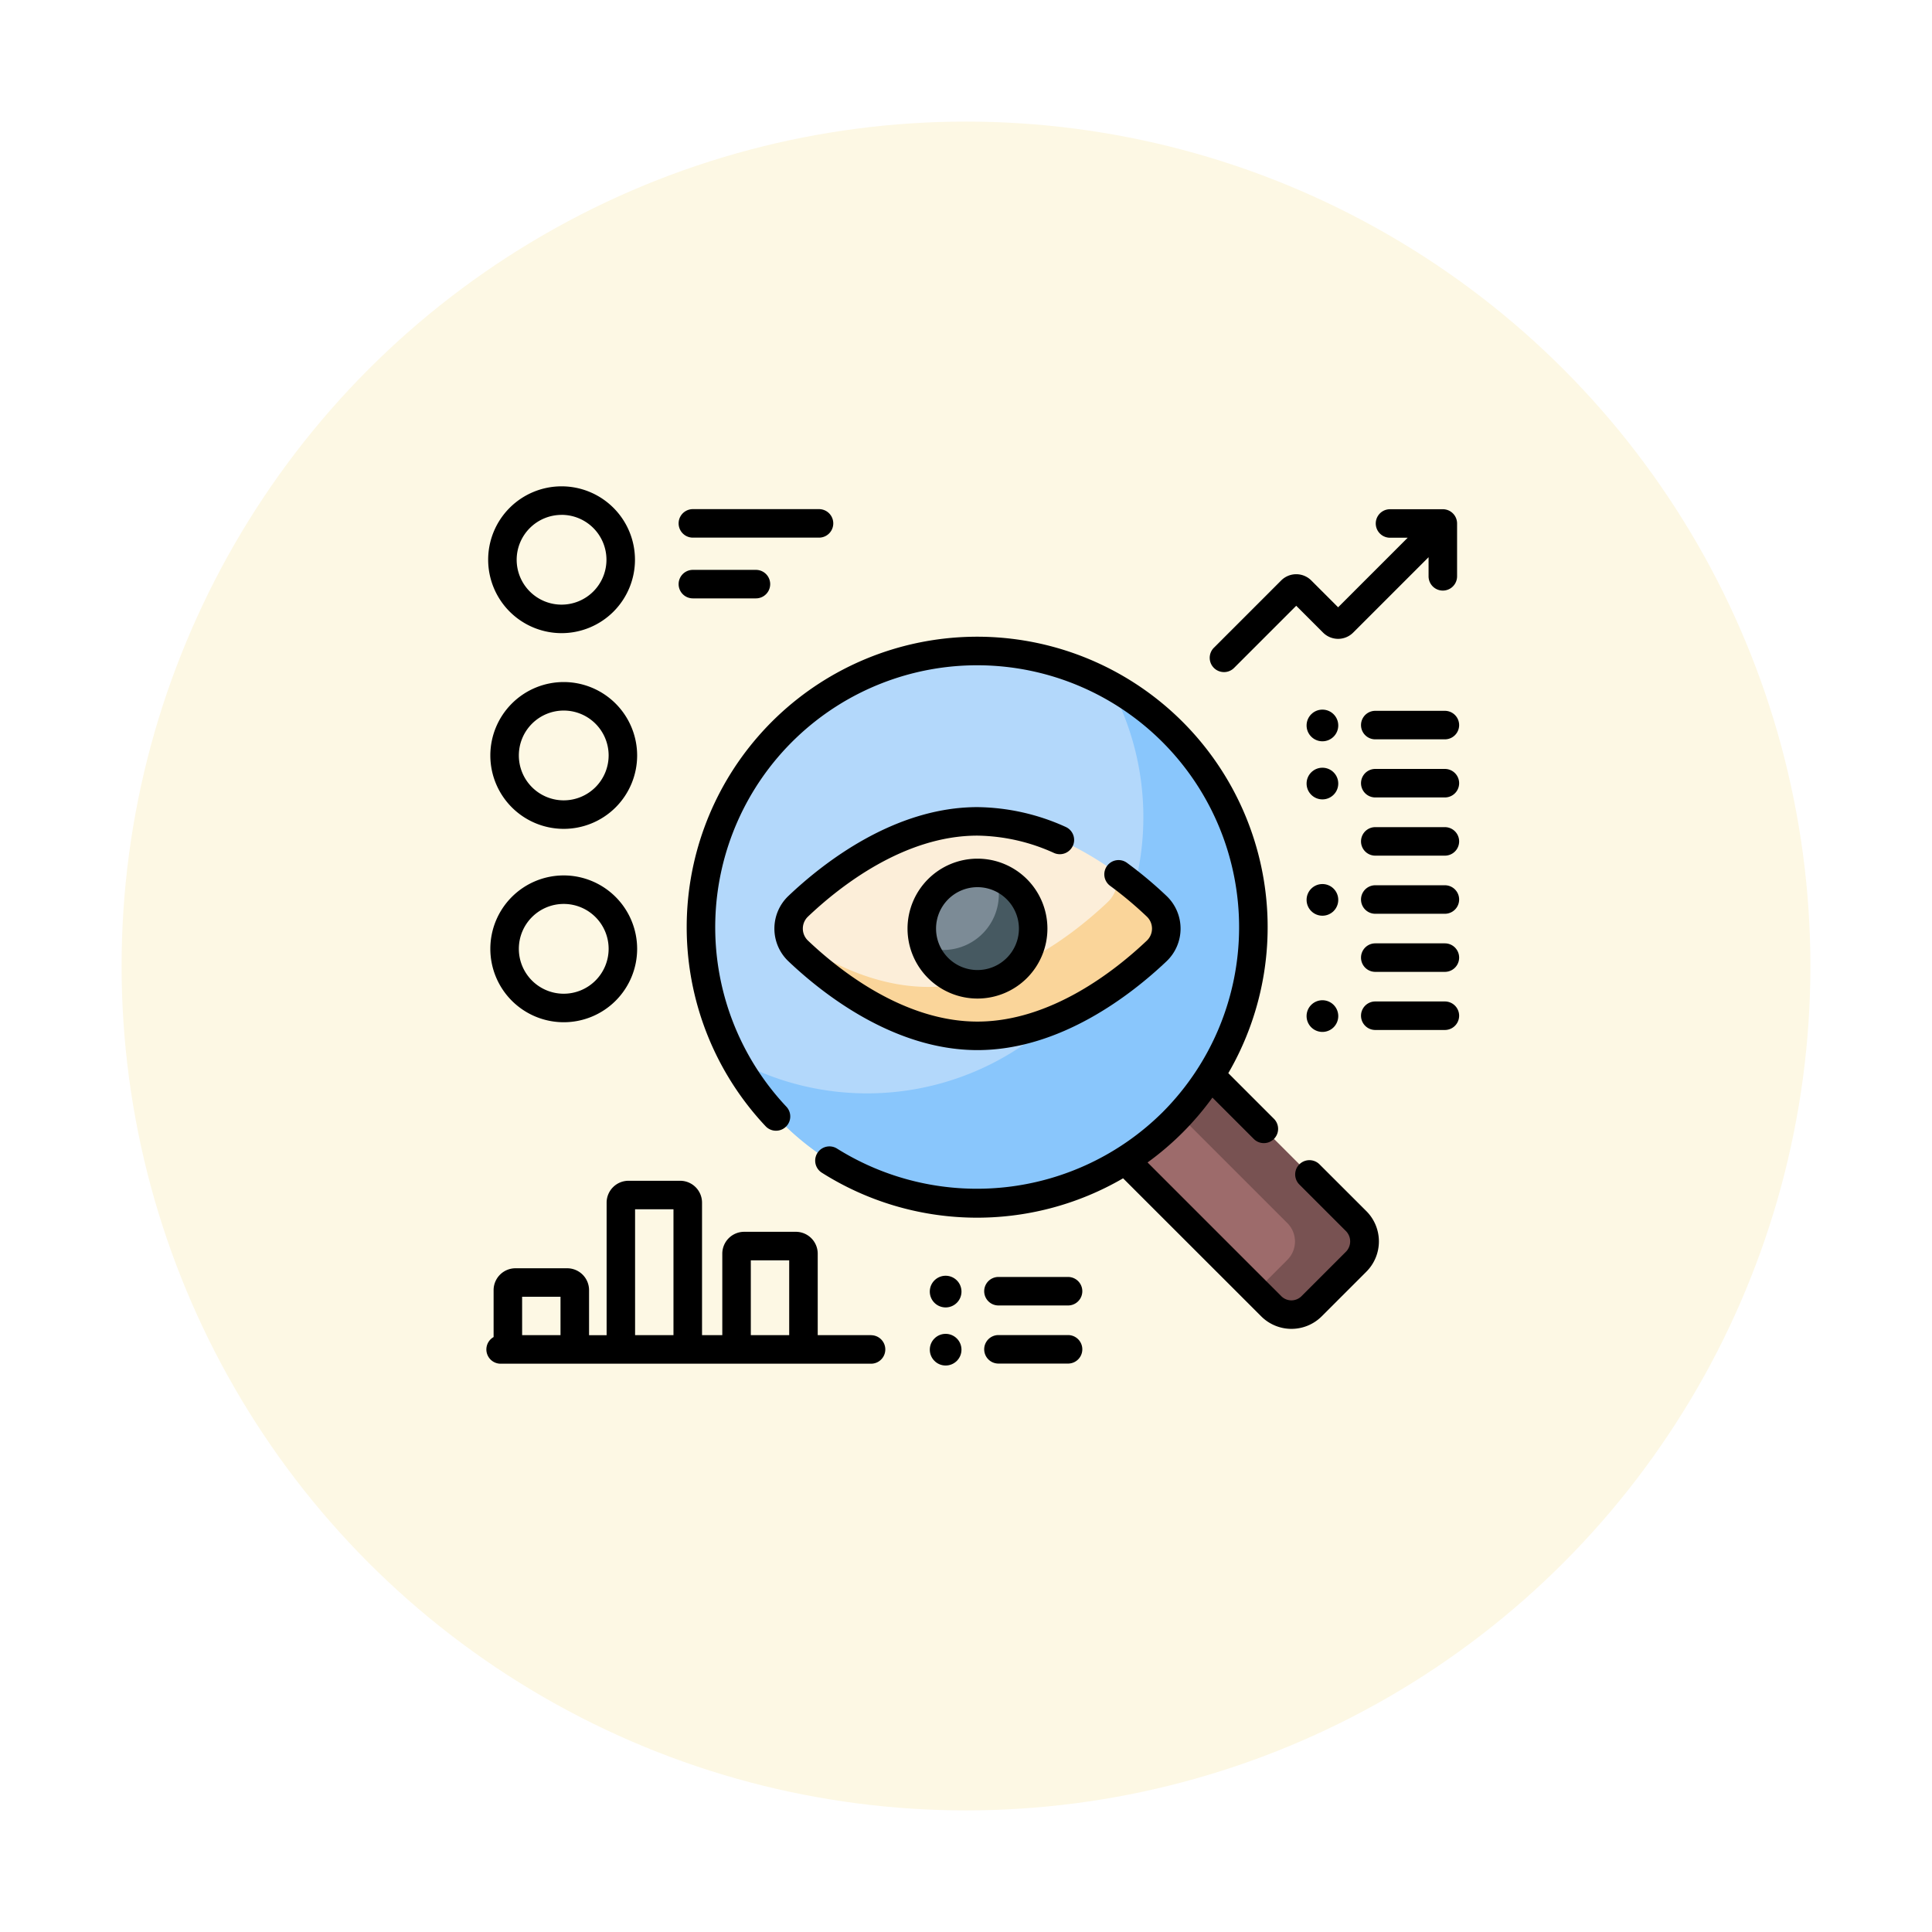 <svg xmlns="http://www.w3.org/2000/svg" xmlns:xlink="http://www.w3.org/1999/xlink" width="143" height="143" viewBox="0 0 143 143"><defs><filter id="a" x="0" y="0" width="143" height="143" filterUnits="userSpaceOnUse"><feOffset dy="3" input="SourceAlpha"/><feGaussianBlur stdDeviation="3" result="b"/><feFlood flood-opacity="0.161"/><feComposite operator="in" in2="b"/><feComposite in="SourceGraphic"/></filter></defs><g transform="translate(-256 -12347)"><g transform="matrix(1, 0, 0, 1, 256, 12347)" filter="url(#a)"><circle cx="62.5" cy="62.5" r="62.5" transform="translate(9 6)" fill="#fdf8e4"/></g><g transform="translate(292 12358.363)"><g transform="translate(43.376 64.313)"><path d="M329.46,324.479l-3.31,3.31a2.109,2.109,0,0,1-2.983,0l-14.718-14.718,6.293-6.293L329.46,321.5a2.109,2.109,0,0,1,0,2.983Z" transform="translate(-308.449 -306.778)" fill="#9d6b6b"/></g><g transform="translate(47.053 64.313)"><path d="M351.929,321.5l-14.718-14.717-2.616,2.616,12.236,12.236a1.92,1.92,0,0,1,0,2.715l-2.319,2.319,1.124,1.124a2.11,2.11,0,0,0,2.984,0l3.309-3.309A2.11,2.11,0,0,0,351.929,321.5Z" transform="translate(-334.596 -306.778)" fill="#785252"/></g><g transform="translate(15.889 36.826)"><circle cx="20.443" cy="20.443" r="20.443" fill="#b3d8fb"/></g><g transform="translate(18.385 39.322)"><path d="M163.142,132.558a20.448,20.448,0,0,0-4.658-3.491,20.449,20.449,0,0,1-27.745,27.745,20.445,20.445,0,1,0,32.4-24.253Z" transform="translate(-130.739 -129.067)" fill="#89c6fc"/></g><g transform="translate(22.373 49.432)"><path d="M186.339,207.244a2.281,2.281,0,0,1,0,3.306c-2.45,2.326-7.471,6.284-13.267,6.284s-10.817-3.958-13.267-6.284a2.281,2.281,0,0,1,0-3.306c2.45-2.326,7.471-6.284,13.267-6.284S183.888,204.918,186.339,207.244Z" transform="translate(-159.095 -200.96)" fill="#fceed9"/></g><g transform="translate(22.43 53.247)"><path d="M186.688,230.558a29.272,29.272,0,0,0-2.97-2.469,2.276,2.276,0,0,1-.652,2.154c-2.45,2.326-7.471,6.284-13.267,6.284-4,0-7.627-1.883-10.3-3.815a2.264,2.264,0,0,0,.652,1.153c2.45,2.326,7.471,6.284,13.267,6.284s10.817-3.958,13.267-6.284A2.281,2.281,0,0,0,186.688,230.558Z" transform="translate(-159.502 -228.089)" fill="#fad59a"/></g><g transform="translate(32.227 53.247)"><circle cx="4.122" cy="4.122" r="4.122" fill="#7c8b96"/></g><g transform="translate(32.455 53.476)"><path d="M236.041,229.714a4.122,4.122,0,0,1-5.247,5.247,4.122,4.122,0,1,0,5.247-5.247Z" transform="translate(-230.794 -229.714)" fill="#465961"/></g><g transform="translate(0 24.637)"><path d="M152.315,142.921a1.055,1.055,0,0,0-1.492,1.492l3.466,3.466a1.091,1.091,0,0,1,0,1.492l-3.309,3.309a1.056,1.056,0,0,1-1.492,0l-9.9-9.9a21.416,21.416,0,0,0,4.8-4.8l3.061,3.061a1.055,1.055,0,1,0,1.492-1.492l-3.377-3.377a21.5,21.5,0,1,0-34.246,3.929,1.055,1.055,0,1,0,1.536-1.447,19.388,19.388,0,1,1,27.831.424,19.511,19.511,0,0,1-24.079,2.678,1.055,1.055,0,0,0-1.13,1.782,21.493,21.493,0,0,0,22.3.416L148,154.172a3.169,3.169,0,0,0,4.476,0l3.309-3.309a3.169,3.169,0,0,0,0-4.476Z" transform="translate(-90.649 -92.74)"/><path d="M173.688,196.313a1.055,1.055,0,0,0-.541-1.391,16.207,16.207,0,0,0-6.524-1.464c-6.15,0-11.407,4.119-13.993,6.574a3.336,3.336,0,0,0,0,4.837c2.586,2.455,7.843,6.574,13.993,6.574s11.407-4.119,13.994-6.574a3.336,3.336,0,0,0,0-4.837,30.27,30.27,0,0,0-2.908-2.435,1.055,1.055,0,1,0-1.249,1.7,28.163,28.163,0,0,1,2.7,2.265,1.225,1.225,0,0,1,0,1.776c-2.358,2.239-7.123,5.994-12.541,5.994s-10.183-3.756-12.541-5.994a1.225,1.225,0,0,1,0-1.776c2.358-2.239,7.123-5.994,12.541-5.994a14.116,14.116,0,0,1,5.674,1.286,1.055,1.055,0,0,0,1.391-.541Z" transform="translate(-130.274 -169.718)"/><path d="M221.667,225.763a5.177,5.177,0,1,0,5.177-5.177,5.183,5.183,0,0,0-5.177,5.177Zm8.245,0a3.067,3.067,0,1,1-3.067-3.067A3.071,3.071,0,0,1,229.912,225.763Z" transform="translate(-190.495 -193.031)"/><path d="M381.788,48.719a1.052,1.052,0,0,0,.746-.309l4.6-4.6,1.988,1.988a1.576,1.576,0,0,0,2.225,0l5.583-5.583v1.416a1.055,1.055,0,0,0,2.11,0V37.719a1.055,1.055,0,0,0-1.055-1.055h-3.909a1.055,1.055,0,1,0,0,2.11h1.307l-5.148,5.149-1.988-1.988a1.575,1.575,0,0,0-2.225,0l-4.983,4.983a1.055,1.055,0,0,0,.746,1.8Z" transform="translate(-327.192 -34.973)"/><path d="M6.373,35.5A5.433,5.433,0,1,0,.94,30.07,5.439,5.439,0,0,0,6.373,35.5Zm0-8.756A3.323,3.323,0,1,1,3.05,30.07a3.327,3.327,0,0,1,3.323-3.323Z" transform="translate(-0.808 -24.637)"/><path d="M7.52,127.624a5.433,5.433,0,1,0,5.433,5.433,5.439,5.439,0,0,0-5.433-5.433Zm0,8.756a3.323,3.323,0,1,1,3.323-3.323A3.327,3.327,0,0,1,7.52,136.38Z" transform="translate(-1.794 -113.141)"/><path d="M7.52,229.406a5.433,5.433,0,1,0,5.433,5.433,5.439,5.439,0,0,0-5.433-5.433Zm0,8.756a3.323,3.323,0,1,1,3.323-3.323A3.327,3.327,0,0,1,7.52,238.162Z" transform="translate(-1.794 -200.61)"/><path d="M102.242,38.721h9.337a1.055,1.055,0,1,0,0-2.11h-9.337a1.055,1.055,0,0,0,0,2.11Z" transform="translate(-86.958 -34.927)"/><path d="M102.242,70.692h4.668a1.055,1.055,0,0,0,0-2.11h-4.668a1.055,1.055,0,1,0,0,2.11Z" transform="translate(-86.958 -62.402)"/><path d="M466.567,142.775h-5.152a1.055,1.055,0,0,0,0,2.11h5.152a1.055,1.055,0,0,0,0-2.11Z" transform="translate(-395.622 -126.162)"/><circle cx="1.172" cy="1.172" r="1.172" transform="translate(60.709 16.524)"/><path d="M466.567,173.356h-5.152a1.055,1.055,0,0,0,0,2.11h5.152a1.055,1.055,0,0,0,0-2.11Z" transform="translate(-395.622 -152.442)"/><circle cx="1.172" cy="1.172" r="1.172" transform="translate(60.709 20.824)"/><path d="M268.256,440.751H263.1a1.055,1.055,0,0,0,0,2.11h5.152a1.055,1.055,0,0,0,0-2.11Z" transform="translate(-225.198 -382.235)"/><path d="M234.569,440.115a1.172,1.172,0,1,0,1.172,1.172A1.172,1.172,0,0,0,234.569,440.115Z" transform="translate(-200.576 -381.688)"/><path d="M268.256,471.333H263.1a1.055,1.055,0,1,0,0,2.11h5.152a1.055,1.055,0,0,0,0-2.11Z" transform="translate(-225.198 -408.516)"/><circle cx="1.172" cy="1.172" r="1.172" transform="translate(32.821 62.727)"/><path d="M466.567,204h-5.152a1.055,1.055,0,0,0,0,2.11h5.152a1.055,1.055,0,0,0,0-2.11Z" transform="translate(-395.622 -178.778)"/><path d="M466.567,234.583h-5.152a1.055,1.055,0,0,0,0,2.11h5.152a1.055,1.055,0,0,0,0-2.11Z" transform="translate(-395.622 -205.059)"/><circle cx="1.172" cy="1.172" r="1.172" transform="translate(60.709 29.434)"/><path d="M466.567,265.165h-5.152a1.055,1.055,0,0,0,0,2.11h5.152a1.055,1.055,0,0,0,0-2.11Z" transform="translate(-395.622 -231.341)"/><path d="M466.567,295.746h-5.152a1.055,1.055,0,0,0,0,2.11h5.152a1.055,1.055,0,0,0,0-2.11Z" transform="translate(-395.622 -257.621)"/><path d="M432.88,295.11a1.172,1.172,0,1,0,1.172,1.172A1.172,1.172,0,0,0,432.88,295.11Z" transform="translate(-370.999 -257.075)"/><path d="M28.472,401.56H24.525v-6.032a1.62,1.62,0,0,0-1.618-1.618H19.08a1.62,1.62,0,0,0-1.618,1.618v6.032h-1.5v-9.809a1.62,1.62,0,0,0-1.618-1.618H10.514A1.62,1.62,0,0,0,8.9,391.752v9.809H7.6v-3.334a1.62,1.62,0,0,0-1.618-1.618H2.153a1.62,1.62,0,0,0-1.618,1.618V401.7a1.055,1.055,0,0,0,.519,1.973H28.472a1.055,1.055,0,1,0,0-2.11Zm-8.9-5.54h2.842v5.54H19.573Zm-8.566-3.777h2.842v9.316H11.007Zm-8.361,6.474H5.487v2.842H2.646Z" transform="translate(0 -338.736)"/></g></g></g></svg>